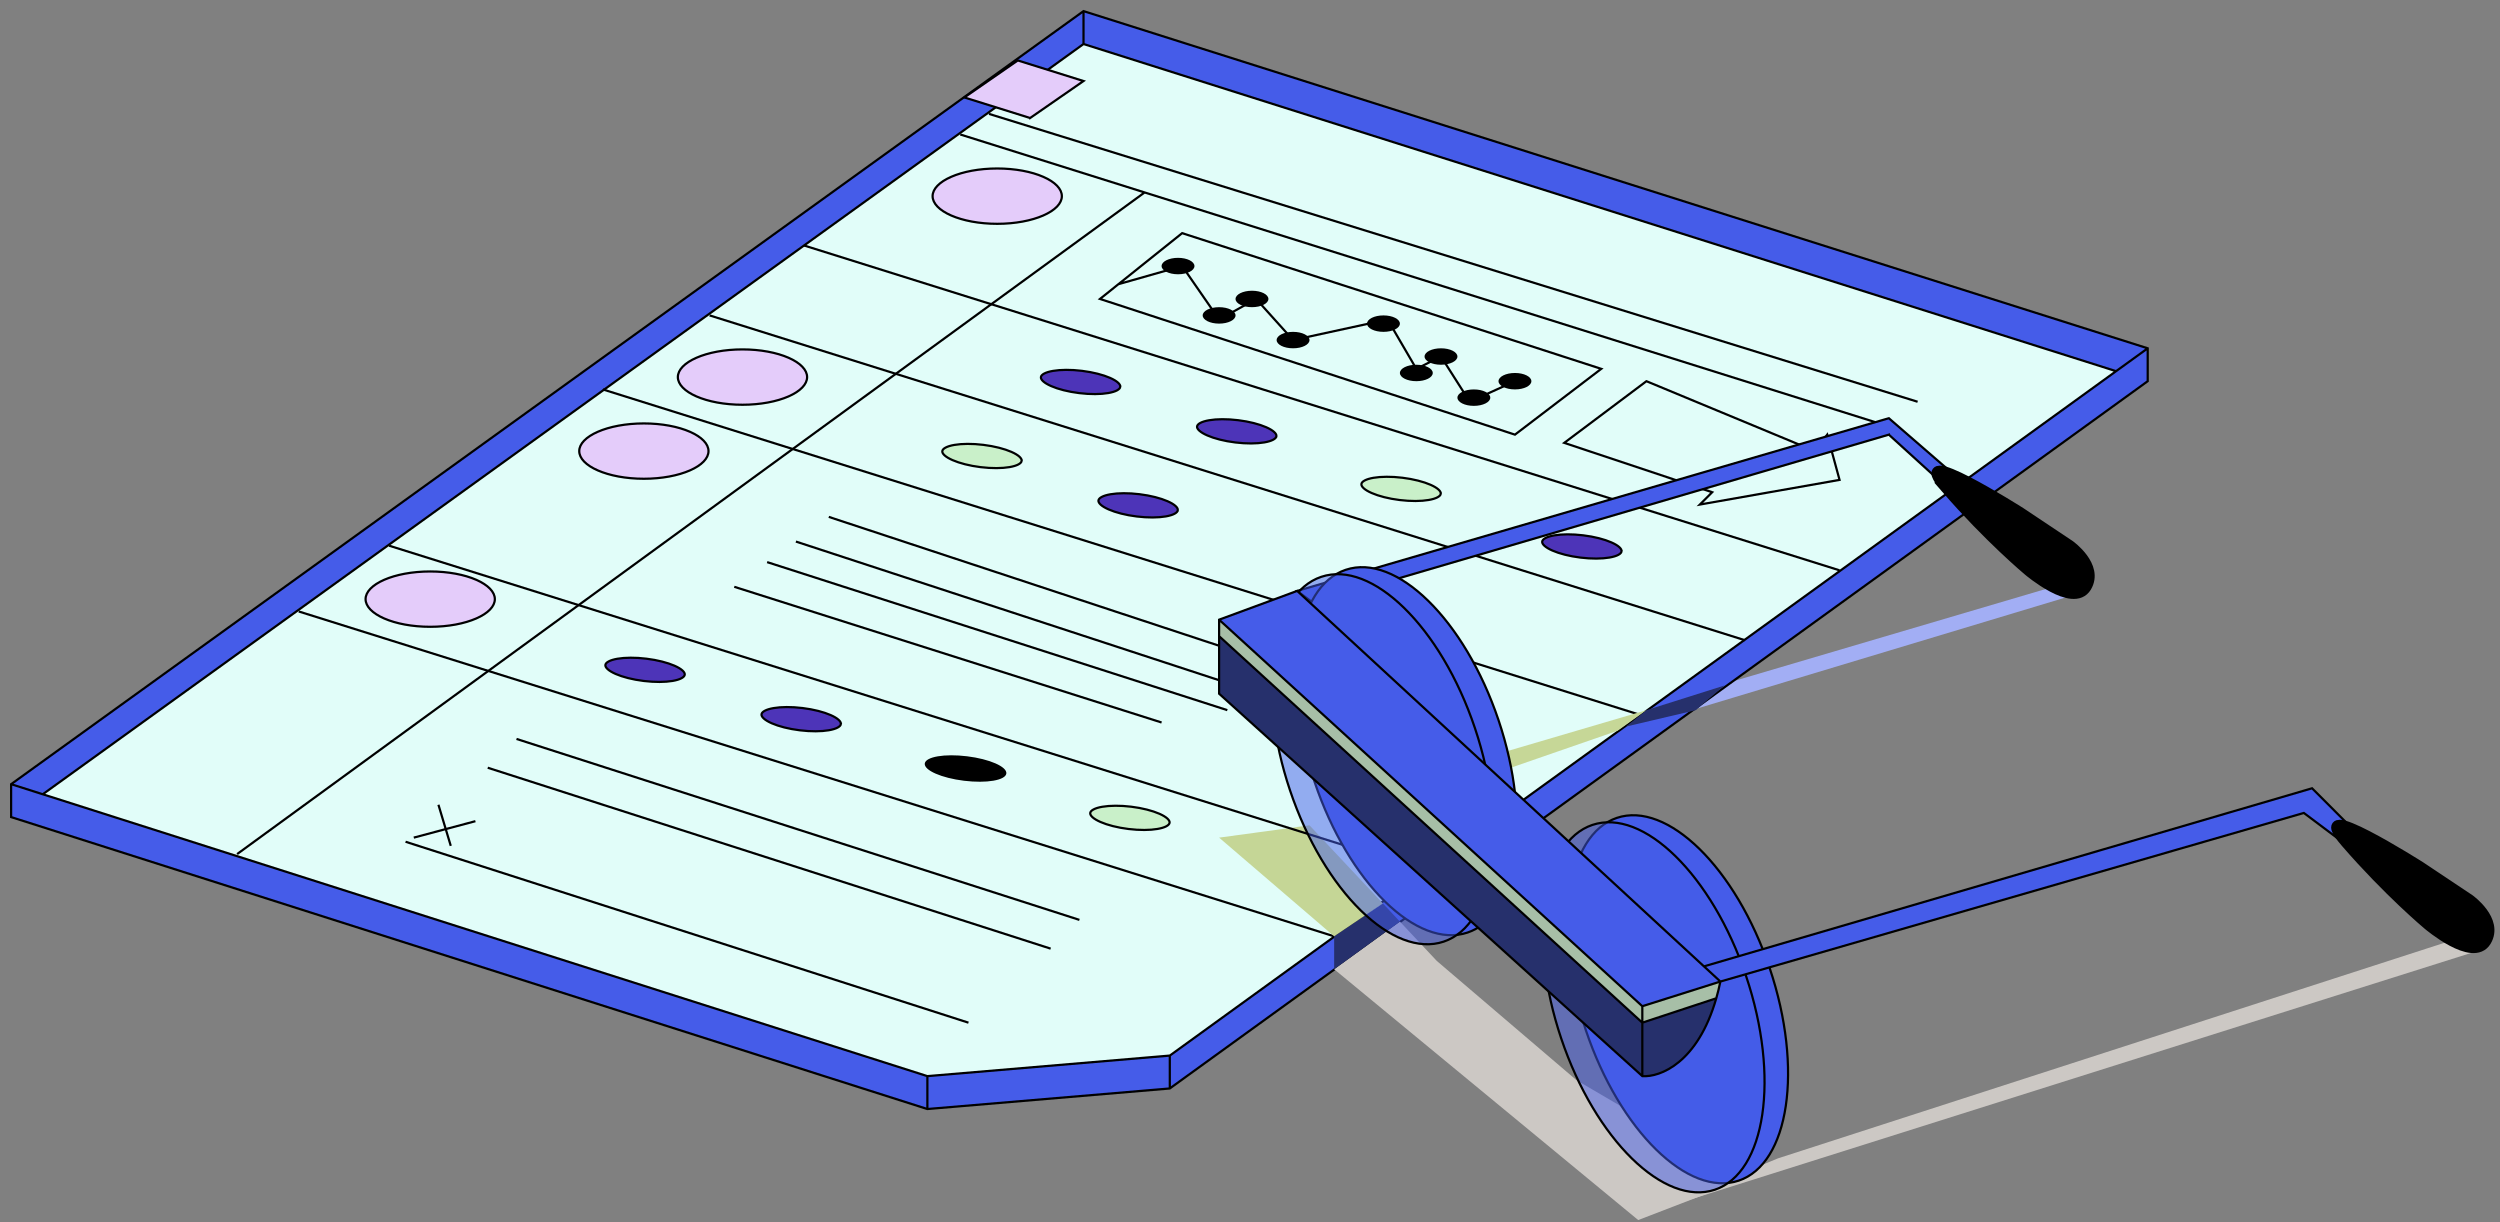 <svg width="225" height="110" viewBox="0 0 225 110" fill="none" xmlns="http://www.w3.org/2000/svg"><rect x="0" y="0" width="225" height="110" fill="#808080" stroke="none"/><path d="m152.246 63.915 34.391-10.363-1.849-.74-28.844 8.512-3.698 2.59Z" fill="#A2AEF4"/><path d="M97.516 1 1 70.576l2.848.908L97.516 3.96V1Z" fill="#455CE9"/><path fill-rule="evenodd" clip-rule="evenodd" d="M1 73.537v-2.961l2.848.908 79.616 25.368 21.818-1.85 85.165-61.596L97.517 3.96V1l95.776 30.347v2.96l-88.011 63.655-21.818 1.85L1 73.538Z" fill="#455CE9"/><path d="m83.464 96.852 21.818-1.85 85.165-61.596L97.517 3.96 3.847 71.484l79.616 25.368Z" fill="#E1FDF9"/><path d="m97.516 1 .03-.095L97.5.889l-.041.03.058.081ZM1 70.576l-.058-.081-.042.03v.051H1Zm192.293-39.229h.1v-.073l-.069-.022-.031.095ZM1 73.537H.9v.073l.07.022.03-.095Zm82.464 26.276-.03.095.019.006.02-.002-.009-.1Zm21.818-1.85.009.099.027-.002.023-.017-.059-.08Zm88.011-63.655.059.08.041-.03v-.05h-.1ZM3.848 71.484l-.03.095.03-.095ZM97.458.919.942 70.495l.116.162L97.575 1.081 97.458.92ZM83.473 96.952l21.818-1.85-.017-.2-21.818 1.85.017.2Zm109.851-65.7L97.547.905l-.06.19 95.776 30.347.061-.19ZM1.1 73.537v-2.961H.9v2.96h.2Zm82.264 23.315v2.96h.2v-2.96h-.2Zm.13 2.865L1.03 73.442l-.06.191 82.464 26.276.06-.19Zm-.021.195 21.818-1.85-.017-.2-21.818 1.851.017.2Zm21.909-1.95v-2.96h-.2v2.96h.2Zm87.853-63.735L105.224 97.88l.117.162 88.011-63.654-.117-.162Zm-.042-2.88v2.96h.2v-2.96h-.2ZM97.416 1v2.96h.2V1h-.2Zm.042 2.88L3.79 71.402l.117.163L97.575 4.042l-.117-.162ZM3.878 71.388l-2.848-.907-.06.19 2.848.908.06-.19Zm-.06.19 79.616 25.37.06-.191L3.88 71.388l-.061.19ZM105.34 95.084l85.164-61.596-.117-.162-85.164 61.596.117.162Zm85.136-61.773L97.547 3.865l-.06.191 92.93 29.445.06-.19Zm.028.177 2.847-2.059-.117-.162-2.847 2.059.117.162Z" fill="#000"/><path d="m39.459 72.427 1.11 3.7m2.218-2.221-5.547 1.48m9.245-8.881L97.147 82.79M43.896 69.096l50.662 16.283M36.5 75.757l50.662 16.284M71.63 48.74l41.788 13.694m34.76-28.126-7.396 5.55 13.313 4.442-1.109 1.11 12.573-2.22-1.11-4.071-1.109 1.48-15.162-6.291Zm-11.833-.001-4.068 1.85-2.588-4.07-2.219 1.11-2.589-4.44-8.505 1.85-3.328-3.701-3.328 1.85-3.328-4.81-5.738 1.632m0 0-1.658 1.328 37.349 12.213 7.766-5.922-37.719-12.213-5.738 4.594Z" stroke="#000" stroke-width=".2"/><ellipse cx="106.022" cy="23.945" rx="1.479" ry=".74" fill="#000"/><ellipse cx="112.678" cy="26.906" rx="1.479" ry=".74" fill="#000"/><ellipse cx="109.72" cy="28.386" rx="1.479" ry=".74" fill="#000"/><ellipse rx="1.479" ry=".74" transform="matrix(1 0 0 -1 116.376 30.607)" fill="#000"/><ellipse rx="1.479" ry=".74" transform="matrix(1 0 0 -1 124.511 29.127)" fill="#000"/><ellipse rx="1.479" ry=".74" transform="matrix(1 0 0 -1 127.47 33.567)" fill="#000"/><ellipse rx="1.479" ry=".74" transform="matrix(1 0 0 -1 129.689 32.087)" fill="#000"/><ellipse rx="1.479" ry=".74" transform="matrix(1 0 0 -1 132.647 35.788)" fill="#000"/><ellipse rx="1.479" ry=".74" transform="matrix(1 0 0 -1 136.345 34.308)" fill="#000"/><path d="M165.559 51.331 72.37 22.095m84.683 35.528L63.865 28.387m83.574 35.898L54.251 35.048m65.823 49.222L26.886 55.032M74.59 46.52l35.869 11.843" stroke="#000" stroke-width=".2"/><path d="m92.71 10.622 4.806-3.33L91.6 5.44l-4.808 3.33 5.917 1.85Z" fill="#E4CCFA" stroke="#000" stroke-width=".2"/><path d="m86.423 12.103 83.573 26.276m2.589-2.22L89.011 10.251m14.052 7.033L21.339 76.868" stroke="#000" stroke-width=".2"/><path d="M95.567 17.654c0 .325-.15.642-.436.939-.288.297-.709.57-1.237.801-1.055.462-2.52.75-4.143.75-1.624 0-3.089-.288-4.144-.75-.528-.231-.949-.504-1.236-.801-.287-.297-.437-.614-.437-.94 0-.324.15-.64.437-.938.287-.298.708-.57 1.236-.801 1.055-.463 2.52-.75 4.144-.75 1.623 0 3.088.287 4.143.75.528.23.95.503 1.237.8.287.298.436.615.436.94ZM72.64 33.938c0 .324-.15.641-.437.938-.287.298-.708.57-1.236.802-1.055.462-2.52.75-4.144.75-1.623 0-3.088-.288-4.143-.75-.528-.231-.949-.504-1.236-.802-.287-.297-.437-.614-.437-.938 0-.325.15-.642.437-.94.287-.297.708-.57 1.236-.8 1.055-.463 2.52-.751 4.143-.751 1.624 0 3.089.288 4.144.75.528.231.949.504 1.236.802.287.297.437.614.437.938ZM63.765 40.6c0 .324-.15.64-.437.938-.287.298-.708.57-1.236.801-1.055.462-2.52.75-4.144.75-1.623 0-3.088-.288-4.143-.75-.528-.23-.949-.503-1.236-.801-.288-.297-.437-.614-.437-.939 0-.324.15-.642.437-.939.287-.297.708-.57 1.236-.801 1.055-.462 2.52-.75 4.143-.75 1.624 0 3.089.288 4.144.75.528.231.949.504 1.236.801.287.297.437.615.437.94ZM44.536 53.922c0 .325-.15.642-.437.939-.288.298-.708.57-1.236.801-1.056.462-2.52.75-4.144.75-1.623 0-3.088-.288-4.144-.75-.527-.23-.948-.503-1.236-.801-.287-.297-.437-.614-.437-.939 0-.325.15-.642.437-.939.288-.297.709-.57 1.236-.801 1.056-.462 2.52-.75 4.144-.75 1.623 0 3.088.288 4.144.75.528.231.948.504 1.236.801.287.297.437.614.437.94Z" fill="#E4CCFA" stroke="#000" stroke-width=".2"/><path d="m66.084 52.812 38.459 12.213M69.042 50.591l41.417 13.323" stroke="#000" stroke-width=".2"/><path d="M100.825 34.815c-.012.104-.098.215-.289.318-.188.102-.46.185-.799.243-.676.117-1.599.128-2.605.005-1.007-.123-1.9-.357-2.529-.633-.314-.138-.558-.284-.716-.428-.161-.147-.217-.275-.204-.379.012-.104.097-.214.289-.318.188-.101.46-.185.799-.243.676-.116 1.599-.128 2.605-.005 1.007.124 1.9.357 2.528.633.316.138.559.285.717.429.161.146.217.274.204.378Zm14.053 4.442c-.013.104-.098.214-.29.318-.188.101-.459.185-.798.243-.677.116-1.6.128-2.606.005-1.007-.123-1.9-.357-2.528-.633-.315-.138-.559-.284-.717-.429-.161-.146-.217-.274-.204-.378.013-.104.098-.215.289-.318.188-.102.46-.185.799-.243.676-.117 1.599-.128 2.606-.005 1.006.123 1.899.357 2.528.633.315.138.558.284.716.429.161.146.217.274.205.378Zm-8.876 6.661c-.012.104-.097.215-.289.318-.188.102-.46.185-.799.244-.676.116-1.599.127-2.605.004-1.007-.123-1.9-.357-2.528-.633-.315-.138-.559-.284-.717-.428-.16-.147-.217-.275-.204-.379.012-.104.098-.214.289-.317.188-.102.46-.186.799-.244.676-.116 1.599-.128 2.606-.005 1.006.124 1.899.357 2.528.633.315.138.558.285.716.429.161.146.217.274.204.378ZM61.627 60.721c-.013.104-.098.215-.29.318-.188.102-.459.185-.798.244-.677.116-1.6.127-2.606.004-1.007-.123-1.9-.357-2.528-.632-.315-.139-.558-.285-.717-.43-.16-.146-.216-.273-.204-.377.013-.105.098-.215.29-.318.188-.102.46-.186.798-.244.677-.116 1.6-.128 2.606-.004 1.007.123 1.9.357 2.528.632.315.139.558.285.717.43.16.146.217.273.204.377Zm14.053 4.441c-.013.104-.099.215-.29.318-.188.102-.46.185-.799.244-.676.116-1.599.127-2.606.004-1.006-.123-1.899-.357-2.528-.632-.315-.139-.558-.285-.716-.43-.161-.146-.217-.273-.204-.377.012-.105.097-.215.289-.318.188-.102.46-.186.799-.244.676-.116 1.599-.127 2.605-.004 1.007.123 1.9.356 2.528.632.315.138.559.285.717.43.16.145.217.273.204.377Z" fill="#4D34B8" stroke="#000" stroke-width=".2"/><path d="M91.95 41.477c-.013.104-.098.215-.289.318-.188.102-.46.185-.799.244-.676.116-1.599.127-2.606.004-1.006-.123-1.899-.357-2.528-.633-.315-.138-.558-.284-.716-.428-.161-.147-.217-.274-.204-.379.012-.104.097-.214.289-.317.188-.102.46-.186.798-.244.677-.116 1.6-.128 2.606-.005 1.007.124 1.9.357 2.528.633.315.138.559.285.717.429.16.147.217.274.204.378Z" fill="#C9F0C9" stroke="#000" stroke-width=".2"/><path d="M90.471 69.603c-.013.105-.098.215-.29.318-.188.102-.459.186-.798.244-.676.116-1.6.127-2.606.004-1.007-.123-1.9-.356-2.528-.632-.315-.138-.558-.285-.717-.43-.16-.146-.216-.273-.204-.377.013-.104.098-.215.29-.318.188-.102.46-.186.798-.244.677-.116 1.6-.127 2.606-.004 1.007.123 1.9.357 2.528.632.315.138.559.285.717.43.16.146.217.273.204.377Z" fill="#000" stroke="#000" stroke-width=".2"/><path d="M105.263 74.044c-.013.104-.098.215-.289.318-.189.102-.46.185-.799.243-.677.117-1.599.128-2.606.005s-1.9-.357-2.528-.633c-.315-.138-.558-.284-.717-.428-.16-.147-.216-.275-.204-.379.013-.104.098-.214.29-.317.188-.102.46-.186.798-.244.677-.116 1.599-.128 2.606-.005 1.007.124 1.899.357 2.528.633.315.138.558.285.717.429.16.146.217.274.204.378Zm24.406-29.607c-.012.104-.098.215-.289.318-.188.102-.46.185-.799.243-.676.117-1.599.128-2.606.005-1.006-.123-1.899-.357-2.528-.633-.315-.138-.558-.284-.716-.428-.161-.147-.217-.275-.204-.379.012-.104.097-.214.289-.317.188-.102.46-.186.798-.244.677-.116 1.6-.128 2.606-.005 1.007.124 1.9.357 2.528.633.315.138.559.285.717.429.161.146.217.274.204.378Z" fill="#C9F0C9" stroke="#000" stroke-width=".2"/><path d="M145.94 49.619c-.012.104-.098.214-.289.317-.188.102-.46.186-.799.244-.676.116-1.599.128-2.606.005-1.006-.124-1.899-.357-2.528-.633-.315-.138-.558-.285-.716-.429-.161-.146-.217-.274-.204-.378.012-.104.097-.215.289-.318.188-.102.46-.185.798-.243.677-.117 1.6-.128 2.606-.005 1.007.123 1.9.357 2.528.633.315.138.559.284.717.428.161.147.217.274.204.379Z" fill="#4D34B8" stroke="#000" stroke-width=".2"/><path d="m145.59 65.765-9.615 3.33-.37-1.48 12.573-3.7-2.588 1.85Z" fill="#C6D797"/><path d="m169.996 39.119 4.068 3.7c0-.295 1.233-.123 1.479-.37l-5.547-4.81-53.25 15.543 1.479 1.11 51.771-15.173Z" fill="#455CE9" stroke="#000" stroke-width=".2"/><path d="m223.616 85.38-76.177 24.055 12.573-5.181 60.646-19.615 2.958.74Z" fill="#CCC8C4"/><path d="m147.439 109.805 9.614-3.701-15.161-8.882-12.573-10.732-3.328-3.546-5.917 4.286 27.365 22.575Z" fill="#CCC8C4"/><path d="M120.074 84.27v2.96l5.917-4.286-1.536-1.635-4.381 2.96Z" fill="#26306C"/><path d="m109.72 75.387 10.354 8.882 4.381-2.96-6.6-7.032-8.135 1.11Z" fill="#C5D696"/><path d="M128.209 78.348 35.021 49.111" stroke="#000" stroke-width=".2"/><path d="M159.277 87.149c1.519 4.522 1.958 8.926 1.444 12.388-.514 3.468-1.979 5.961-4.236 6.72-2.257.76-4.928-.341-7.432-2.794-2.5-2.448-4.808-6.223-6.327-10.745-1.52-4.522-1.959-8.926-1.445-12.389.515-3.468 1.979-5.96 4.236-6.72 2.257-.76 4.929.342 7.433 2.794 2.499 2.449 4.808 6.224 6.327 10.746Z" fill="#455CE9" stroke="#000" stroke-width=".2"/><path d="M157.151 87.858c1.528 4.547 1.969 8.975 1.453 12.457-.518 3.488-1.99 5.994-4.26 6.758-2.27.764-4.957-.343-7.475-2.81-2.513-2.462-4.834-6.258-6.362-10.805-1.528-4.547-1.969-8.975-1.453-12.457.518-3.488 1.99-5.994 4.26-6.758 2.27-.764 4.957.343 7.475 2.81 2.513 2.462 4.834 6.258 6.362 10.805Z" fill="#455CE9" fill-opacity=".5" stroke="#000" stroke-width=".2"/><path d="M134.871 64.822c1.519 4.522 1.958 8.926 1.444 12.388-.515 3.469-1.979 5.961-4.236 6.72-2.257.76-4.929-.34-7.433-2.793-2.499-2.449-4.808-6.224-6.327-10.746-1.519-4.522-1.958-8.926-1.444-12.388.514-3.468 1.979-5.961 4.236-6.72 2.257-.76 4.929.341 7.432 2.794 2.5 2.448 4.808 6.223 6.328 10.745Z" fill="#455CE9" stroke="#000" stroke-width=".2"/><path d="M132.744 65.53c1.528 4.548 1.97 8.976 1.453 12.458-.517 3.487-1.99 5.994-4.26 6.758-2.27.764-4.956-.344-7.474-2.81-2.514-2.462-4.835-6.258-6.363-10.805-1.527-4.547-1.969-8.976-1.452-12.457.517-3.488 1.99-5.995 4.26-6.758 2.27-.764 4.956.343 7.474 2.81 2.514 2.461 4.835 6.257 6.362 10.805Z" fill="#455CE9" fill-opacity=".5" stroke="#000" stroke-width=".2"/><path d="m109.72 55.773 38.089 34.788 7.026-2.22-1.48-1.366-36.609-33.793-7.026 2.59Z" fill="#455CE9"/><path d="m154.835 88.34 52.511-15.173 4.437 3.33 1.109-.74-4.807-4.81-54.73 16.028 1.48 1.365Z" fill="#455CE9"/><path fill-rule="evenodd" clip-rule="evenodd" d="M147.809 92.041 109.72 57.253v5.181l38.089 34.418v-4.81Z" fill="#26306C"/><path d="M147.809 90.56 109.72 55.774v1.48l38.089 34.788v-1.48Z" fill="#A7BFA7"/><path fill-rule="evenodd" clip-rule="evenodd" d="m154.465 89.844-6.656 2.197v4.811c1.596.114 4.986-1.186 6.656-7.008Z" fill="#26306C"/><path d="m154.835 88.34-7.026 2.22v1.481l6.656-2.197c.135-.47.259-.972.37-1.504Z" fill="#A7BFA7"/><path d="m109.72 55.773-.035-.094-.065.024v.07h.1Zm7.026-2.59.068-.074-.045-.042-.058.021.035.094Zm31.063 43.67-.067.073.025.023.034.003.008-.1Zm-38.089-34.42h-.1v.045l.033.03.067-.075Zm97.626 10.733.06-.08-.04-.03-.048.014.028.096Zm.739-2.22.071-.072-.042-.041-.057.016.028.096Zm3.698 5.55-.06.08.057.043.059-.04-.056-.082Zm1.109-.74.056.084.101-.068-.086-.086-.071.07Zm-58.427 14.087.096.028-.096-.028Zm-44.813-33.997 38.089 34.788.135-.148-38.089-34.788-.135.148Zm38.187 34.81 7.026-2.221-.06-.191-7.027 2.22.061.191Zm-31.128-37.569-7.026 2.59.069.189 7.026-2.591-.069-.188Zm31.165 43.69L109.787 62.36l-.134.148 38.089 34.418.134-.148Zm6.986-8.342 52.511-15.173-.055-.192-52.511 15.173.055.192Zm.04-.17-1.479-1.365-.135.147 1.479 1.366.135-.147Zm-1.479-1.365-36.609-33.79-.136.147 36.61 33.792.135-.147Zm54.634-16.05-54.73 16.028.057.192 54.729-16.029-.056-.192Zm-.771 2.396 4.437 3.33.12-.16-4.437-3.33-.12.16Zm5.677 2.44-4.807-4.811-.142.14 4.808 4.812.141-.141Zm-1.124.894 1.109-.74-.111-.167-1.109.74.111.167Zm-64.13 13.98v1.48h.2v-1.48h-.2Zm0 1.48v4.811h.2v-4.81h-.2ZM109.82 62.434v-5.18h-.2v5.18h.2Zm0-5.18v-1.481h-.2v1.48h.2Zm38.056 34.713L109.787 57.18l-.135.148 38.089 34.788.135-.148Zm-.075 4.985c1.657.118 5.081-1.227 6.76-7.08l-.192-.055c-1.661 5.79-5.017 7.045-6.553 6.935l-.015.2Zm6.76-7.08c.136-.474.26-.977.372-1.511l-.196-.041c-.111.53-.234 1.028-.368 1.497l.192.055Zm-6.721 2.264 6.656-2.197-.062-.19-6.657 2.197.063.19Z" fill="#000"/><path d="M211.151 75.804c-3.846-4.441 6.656 2.22 6.656 2.22l4.437 2.96s2.589 1.851 1.48 3.702c-1.16 1.933-5.178-1.48-5.178-1.48s-3.55-2.961-7.395-7.402ZM175.173 43.93c-3.845-4.441 6.657 2.22 6.657 2.22l4.437 2.96s2.589 1.851 1.479 3.702c-1.159 1.933-5.177-1.48-5.177-1.48s-3.55-2.961-7.396-7.402Z" fill="#000" stroke="#000"/><path d="m146.329 65.395 6.287-1.48 2.588-2.221-7.026 2.22-1.849 1.48Z" fill="#26306C"/></svg>
